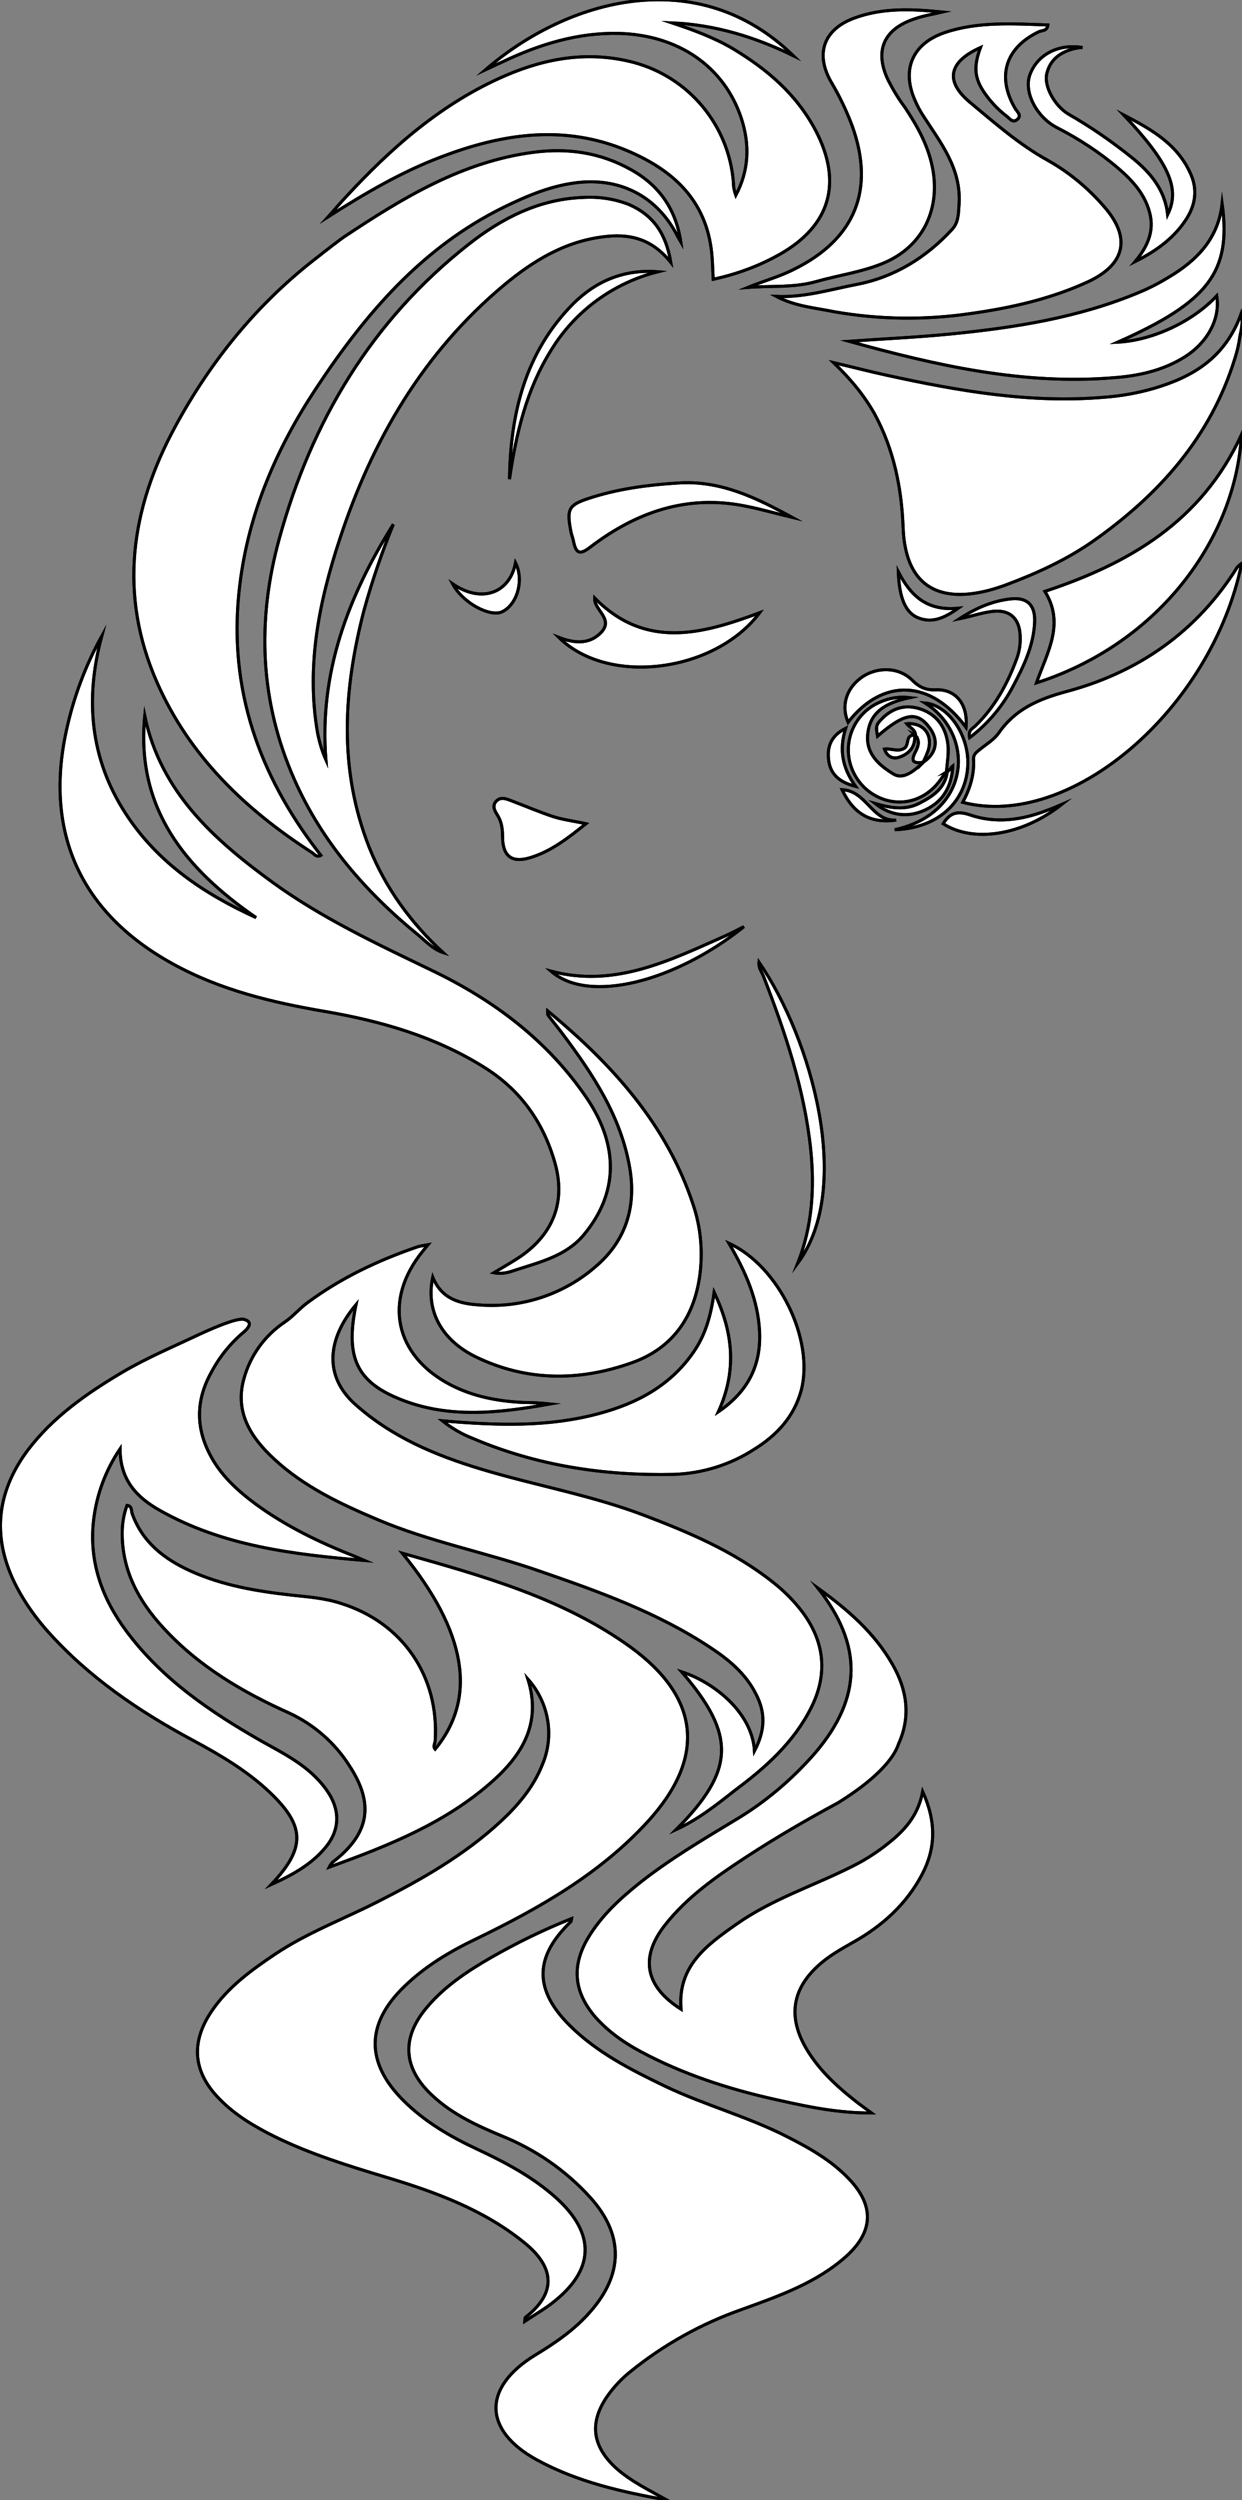 <?xml version="1.0" encoding="utf-8"?>
<!-- Generator: Adobe Illustrator 24.1.0, SVG Export Plug-In . SVG Version: 6.00 Build 0)  -->
<svg version="1.1" id="图层_1" xmlns="http://www.w3.org/2000/svg" xmlns:xlink="http://www.w3.org/1999/xlink" x="0px" y="0px"
	 viewBox="0 0 412.7 830.7" style="enable-background:new 0 0 412.7 830.7;" xml:space="preserve">
<rect x="0" y="0" width="412.7" height="830.7" fill="#808080" stroke="none"/>
<style type="text/css">
	.st0{fill:#FFFFFF;}
	.st1{fill:#FFFFFF;stroke:#000000;stroke-miterlimit:10;}
	.st2{fill:none;stroke:#000000;stroke-miterlimit:10;}
</style>
<g>
	<g>
		<path id="XBD54E0M2Gra8OT1_63_" class="st0" d="M144.6,581.2c14-17,10.5-39-10.9-65.1c26.9,7.6,53.2,14.9,75.7,31.1
			c23.2,16.8,25.3,36.7,5.9,58c-15.9,17.4-36,28.8-57,39c-8.8,4.2-17,9.1-24,15.9c-12.8,12.4-12.8,25.3-0.3,37.8
			c7,7,15.5,12,24.5,16.2c9.4,4.4,18.5,9.2,26.3,16.2c13.3,12,12.8,24.1-1.4,35c-2.7,2.1-5.7,3.8-9,6c0.1-0.9,0-1.2,0.2-1.3
			c12.3-9.6,7.6-18.5-0.6-25c-13.5-10.9-29.5-16.7-45.8-21.6c-12.6-3.8-25.2-7.7-37-13.5c-6.6-3.3-12.9-7-18.1-12.3
			c-8.9-8.9-9.9-18.8-2.8-29.3c5.4-8,13.1-13.6,21-18.9c10.7-7.2,22.8-11.7,34.2-17.5c14.6-7.4,28.8-15.5,40.9-26.7
			c5.8-5.4,10.8-11.3,13.8-18.8c4.1-9.6,2.2-20.7-4.8-28.5c4.6,14.6-1.8,25.1-11.8,34c-15.5,13.8-34.3,21.3-54.2,28.5
			c0.3-0.6,0.7-1.2,1.2-1.7c12.1-9.3,13.9-19.2,5.5-32c-4.8-7.6-11.8-13.7-20-17.5c-15.6-7-30.2-15.6-41.9-28.4
			c-8.1-8.8-13.6-18.9-13.6-31.3c0-3.2,0.5-6.3,1.6-9.3c1.7,0.2,1.4,1.7,1.7,2.7c3.4,9.5,10.6,15.1,19.4,19.1
			c10.6,4.8,21.9,6.7,33.4,8c5.6,0.6,11.3,1,16.7,2.8c20.4,6.4,32.6,24.2,31.2,45.7C144.5,579.4,143.8,580.3,144.6,581.2z"/>
		<path id="XBD54E0M2Gra8OT1_62_" class="st0" d="M221.6,830.7c-15-2.7-29.7-6-43.1-13.3c-18-9.8-18.3-24.1-0.6-34.9
			c6.6-4,12.9-8.3,18-14.1c11.3-12.6,11.5-25.9,0.1-38.4c-8.1-8.9-18.1-15.8-29.3-20.3c-8.2-3.4-16.2-7.1-22.8-13.2
			c-10.1-9.2-10.7-19.5-1.8-29.8c5.8-6.8,13.2-11.7,20.8-16.1c8.7-5,17.7-9.4,27-13.1c-0.1,0.5-0.1,0.9-0.2,1
			c-12.1,11.6-12.4,22.5-0.5,34.4c9.1,9.1,20.4,14.8,31.8,20.3c13.2,6.3,27.5,10.1,40.6,16.8c7.5,3.8,14.7,7.9,20.5,14
			c8.4,8.8,8.2,17.4-0.8,25.6c-10,9-22.5,13.3-34.9,17.8c-13.4,4.7-25.9,11.7-36.9,20.6c-2.9,2.3-5.4,5-7.5,7.9
			c-6.2,8.8-5.4,16.6,2.5,24C209.6,824.5,215.7,827.4,221.6,830.7z"/>
		<path id="XBD54E0M2Gra8OT1_61_" class="st0" d="M224.7,607.9c19.5-19.6,20-31.4,1.8-52.4c10.1,3.2,23.4,13.1,24.2,26.3
			c3.6-6.8,3.7-12.8,0.5-18.9c-3.4-6.8-9.1-11.5-15.2-15.5c-17.5-11.6-37.1-18.6-56.8-25.4c-17.8-6.2-36.4-9.7-53.8-17.1
			c-12.3-5.2-24.4-10.9-34.3-20.1c-7.7-7.1-13.1-15.5-10.1-26.5c2.1-7.8,6.9-14.5,13.6-19c2.7-1.8,4.8-4.4,7.5-6.4
			c11.2-8.3,23.5-14.1,36.6-18.6c0.9-0.3,1.9-0.4,3.5-0.7c-0.9,1.1-1.3,1.6-1.7,2.1c-13.3,16.3-9.4,34.8,9.3,44.5
			c7.6,3.9,15.7,5.4,24.1,5.8c3,0,6,0.2,8.9,0.5c-17.5,3.1-35,5.2-52-2.5c-12.8-5.8-15.9-14.1-12.5-30.5c-9.6,11.4-10.7,23.7-0.4,33
			c12.1,10.9,26.6,17,41.8,21.6c17.8,5.4,36.3,8.6,53.8,15.2c15.3,5.8,30.3,12.1,43.3,22.4c3.7,2.9,7,6.2,9.8,9.9
			c7.5,10,8.5,20.8,2.9,31.9c-5.8,11.5-15.1,19.8-25.2,27.3C238.1,599.7,231.9,604.6,224.7,607.9z"/>
		<path id="XBD54E0M2Gra6OT1_31_" class="st0" d="M226.2,80.3c-0.4-0.7-0.9-1.4-1.2-2.1c-6.5-12.6-18.3-19-32.5-17.6
			c-8.9,0.9-17,4.3-25,8.2c-27.3,13.4-46.2,35.6-62.5,60.3c-13.1,19.8-22.4,41.3-25.3,65.1c-4,32.1,5.1,60.6,24.1,86.3
			c0.9,1.2,1.8,2.4,2.8,3.7c-1.4,0.8-2.2-0.4-2.9-0.9C81.5,269,63,251.3,52.2,226.8c-12.9-29.3-8.8-57.7,6-85
			c11.9-22,27.5-41.2,47.5-56.5c1.5-1.2,7-5.5,8.8-6.7c19.4-12.9,39.1-24.9,62.8-28c11.4-1.5,22.3,0.1,32.4,5.8
			C219.1,61.6,224.6,69.6,226.2,80.3z"/>
		<path id="XBD54E0M2Gra8OT1_60_" class="st0" d="M48.1,237.9c5.3,25.3,23,41.1,42.5,55.3c16.4,11.9,34.6,20.4,52.8,29.2
			c20.7,9.9,38.8,23.5,51.8,42.8c10.6,15.9,10.1,31.6-1.3,45.2c-5.7,6.8-14.2,8.9-22.3,11.5c-2.1,0.7-4.4,1.6-7.5,1
			c3.3-2,6.2-3.6,9-5.5c10.9-7.6,14.9-18.3,11.3-31c-3.8-13.4-11.4-24.2-23.4-31.7c-16.2-10.2-34.3-15.4-52.9-18.6
			c-17.6-3-34.9-7.1-50.8-15.9c-30.3-16.7-42.6-43.3-35.3-77.2c2.4-11.1,6.3-21.7,11.8-31.6c-5.6,20.8-3.9,40.7,8,59
			c10.6,16.3,26,26.6,43.3,34.5C61.6,288.7,45.1,268.7,48.1,237.9z"/>
		<path id="XBD54E0M2Gra8OT1_59_" class="st0" d="M271.8,527.7c9.7,7,18.8,14.8,24.8,25.4c4.8,8.4,6.1,17.2,2,26.3
			c-0.6,1.7-2.9,8.9-20.1,19.6c-10.9,5.9-20.7,11.6-30.5,18c-9.8,6.4-19.6,13.2-27,22.6c-8.5,10.8-6.6,20.5,5.3,28
			c-1.2-14.3,8.5-21.3,18.5-28.3c11.8-8.3,25.6-12.7,38.3-19.1c5.1-2.5,9.8-5.7,14.1-9.4c4.4-3.9,8-8.3,9.4-15.5
			c4.6,10.2,4.3,18.9-0.2,27.5c-5.2,9.9-13.2,17.1-22.8,22.5c-4.2,2.4-8.4,4.7-12,8.1c-8.2,7.6-9.6,16.4-4.3,26.2
			c4,7.3,9.9,12.9,16.3,18c1.6,1.3,3.3,2.5,6,4.5c-10.9,0-20.3-1.9-29.7-4c-15.4-3.3-30.3-7.9-44.3-15c-6.6-3.3-12.7-7.2-17.7-12.8
			c-7.1-8.2-8.1-16.8-2.6-26.2c4.5-7.6,10.9-13.4,17.7-18.8c9.7-7.6,20.3-13.9,30.9-20.3c10.2-6,19.3-13.7,27.1-22.7
			C286.5,564,286.7,546.6,271.8,527.7z"/>
		<path id="XBD54E0M2Gra8OT1_58_" class="st0" d="M121.1,518.5c-23.7-2-47.1-4.8-68.1-16.7c-7.4-4.2-13.1-9.9-13.1-20.4
			c-4.8,7.1-7.8,15.2-8.8,23.7c-1.6,13.8,2.8,26,10.9,36.9c11.9,16,28,26.9,45,36.6c7.7,4.3,15.6,8.2,21.1,15.6
			c4.9,6.5,5.2,13.4,0.1,19.6c-4.6,5.6-10.8,9.1-18.1,12.4c11.6-12.2,11.3-19.5-0.5-30.7c-7.6-7.2-16.5-12.4-25.6-17.3
			c-17.9-9.6-34.5-20.9-48.1-36.1c-4-4.5-7.5-9.4-10.3-14.7c-8.3-15.9-7.1-31.1,3.6-45.5c8.4-11.1,19.6-18.9,31.4-25.9
			c8.3-4.9,17.2-8.6,25.8-12.7c2-0.9,12.1-5.6,14.7-4.9c3.3,0.9,1.2,3.1-0.2,4.3c-4.4,3.7-8,8.2-10.7,13.3c-5,9-5.2,18-0.6,27
			c3.5,7,9.2,12.2,15.4,16.8c10,7.3,21.1,12.7,32.6,17.2L121.1,518.5z"/>
		<path id="XBD54E0M2Gra5OT1_71_" class="st0" d="M277,120.5c6.8,1.6,12.2,3,17.7,4.2c23.8,5.2,47.7,9.4,72.2,7.3
			c5.6-0.4,11.2-1.4,16.7-3c12.8-3.8,23.5-10.1,28.8-24.7c0.8,3.6-0.2,5.9-0.5,8.1c-0.3,2.3-0.9,4.6-1.6,6.8
			c-8.1,26.2-25.3,45.3-47.2,60.7c-8.9,6.2-18.8,10.7-29,14.5c-1.9,0.7-3.8,1.3-5.7,1.8c-17.7,4.5-27.6-2.6-28.3-20.8
			c-0.5-13.3-3.1-26.1-9.5-37.9C287.2,131.5,283,126.3,277,120.5z"/>
		<path id="XBD54E0M2Gra6OT1_30_" class="st0" d="M161.3,23.2c27.4-23.7,70.6-35.6,102.3-4.7c-12.7-6.2-26-10.3-40.3-10.9
			c6.9,2.3,13.8,4.8,20.1,8.5c11.5,6.9,21.3,15.2,27.7,27.4c8.9,17.2,4.8,31.5-12,41c-6.9,3.9-14.3,6.6-22.1,8.3
			c-0.2-3.1-0.2-5.9-0.5-8.7c-1.8-17.6-12.9-27.6-28-34c-20.8-8.8-41.4-5.8-61.8,2c-13.3,5-25.5,12.2-37.6,19.9
			c1.9-2.1,3.7-4.3,5.6-6.3C130.1,49,146.9,34.2,168,25.1c13.7-5.9,27.7-8.2,42.4-4.4c18.5,4.9,31.8,20.9,33.3,39.9
			c0,1.5,0.3,2.9,0.8,4.3c4.4-8.3,4.7-16.9,1.8-25.7c-5.7-17.1-20.9-27.6-40.7-28.1c-13.6-0.3-26.3,3.6-38.5,9.4
			C165.5,21.2,163.9,22,161.3,23.2z"/>
		<path id="XBD54E0M2Gra6OT1_29_" class="st0" d="M222.9,87.2c-6.6-8.3-14.3-9.6-22.6-8.5c-12.7,1.6-23.2,8-32.8,16
			c-26.9,22.5-43.8,51.5-54.6,84.4c-6.9,20.9-11.2,42.2-7.4,64.3c0.6,3.1,1.5,6.2,2.8,9.1c-2.3-29,7.4-54.4,22.4-78.3
			c-3.8,9.3-7,18.7-9.7,28.4c-6.9,26.5-8.6,52.9,1.7,79c5.4,13.5,13.8,25,24.5,34.9c-3.3-1.1-5.7-3.7-8.2-5.8
			c-17.4-14.2-31.9-30.8-41.1-51.5c-11.6-26.1-12.6-53-5.1-80.2c10.7-39,30.7-72.5,62.9-97.8c11.2-8.8,23.6-15.1,38.2-15.6
			c5.2-0.3,10.4,0.5,15.2,2.4C217,71.5,221.3,77.5,222.9,87.2z"/>
		<path id="XBD54E0M2Gra5OT1_70_" class="st0" d="M258,98.5c9.2,0.4,17.9-2.3,26.7-4c12.5-2.4,23-8.9,31.6-18.2
			c2.2-2.3,2.2-5.3,2.4-8.6c0.7-11.8-6.1-20.2-11.9-29.2c-1-1.5-1.9-3.2-2.6-4.8c-4.8-10.5-1.1-19.2,9.8-22.9
			c11-3.7,22.7-2.9,34.2-2.5c-0.2,2-1.9,1.8-2.9,2.2c-11.2,5.3-14.2,14.9-8,25.5c0.7,1.2,2.4,2.4,0.6,3.8c-1.4,1.1-2.4-0.4-3.4-1.2
			c-2.8-2.1-5.2-4.7-7.2-7.5c-3.5-5-3.9-8.8-1.5-15.3c-10.5,4.7-12,11.1-3.5,18.2c8.3,6.9,16.3,14,25.9,19.3
			c7.1,4,13.5,9.3,18.8,15.5c8.8,10.1,7,18.9-5.2,24.7c-12.5,5.8-25.8,8.8-39.4,10.7c-15,2.2-30.2,2-45.1-0.6
			C271,102.3,264.2,101.8,258,98.5z"/>
		<path id="XBD54E0M2Gra8OT1_57_" class="st0" d="M182,335.9c21.6,17.9,39.5,37.7,48.3,64.3c2.4,7.1,3.2,14.7,2.4,22.2
			c-1.6,14.7-8.9,25.6-23,30.5c-17.3,6.1-34.7,6.1-51.5-2c-11.5-5.6-16.8-15.4-14.4-26.5c3,7.3,9,8.8,15.5,9.2
			c14.1,1.1,28.1-3.5,38.8-12.9c9.9-8.5,13.3-19.7,11.2-32.4c-2.9-17.3-12.3-31.4-22.6-45.1c-1.5-2-3.1-3.9-4.6-5.9
			C182,337.2,182,337,182,335.9z"/>
		<path id="XBD54E0M2Gra8OT1_56_" class="st0" d="M147,472.1c18.4,1.6,35.3,2.1,52-2.4c12.7-3.4,23.8-9.3,31.5-20.5
			c3.8-5.5,5.7-11.8,6.8-19.8c6.5,13.7,7.5,26.2,1.4,39.7c10-6.8,14.2-15.6,13.7-26.6c-0.5-10.5-4.6-19.9-10.2-29.4
			c16.7,7.6,28.5,32.3,24,49c-2.4,8.7-8.1,14.8-15.5,19.4c-8,5.2-17.3,8.1-26.9,8.4c-23,0.5-45.5-2.9-66.8-12
			C153.4,476.5,150,474.5,147,472.1z"/>
		<path id="XBD54E0M2Gra5OT1_69_" class="st0" d="M412.6,187.2c-10,48.6-57,88.7-92.7,79.4c2.4-4.5,3.9-9.2,3.6-14.3
			c-0.1-1.6,0.9-2.3,2-3.2c2.2-1.8,4.8-3.3,6.4-5.6c5.5-7.9,13.2-11.2,22.4-13.7c24-6.4,43.4-19.9,56.8-41.3
			C411.5,188.1,412,187.6,412.6,187.2z"/>
		<path id="XBD54E0M2Gra5OT1_68_" class="st0" d="M406.1,67.7c3.1,22.6-4.5,32.6-34.7,46c11.7-0.6,25-6.9,32.9-15.4
			c1.3,7.7-3.2,15.9-11.3,20.7c-7,4.2-14.8,5.9-22.9,6.5c-30.2,2.5-59.1-4.1-88-12.1c11.2-0.8,22.4-1.3,33.6-2.4
			c21.4-2.1,42.6-5.4,62.7-13.8c3.4-1.4,6.7-3.1,9.8-5C397.7,86.6,404.8,79.3,406.1,67.7z"/>
		<path id="XBD54E0M2Gra5OT1_67_" class="st0" d="M248.5,95.5c5.1-2.1,10.4-3.5,15.3-6c20.3-10,27-26.4,19.4-47.6
			c-1.9-5.1-4.3-10.1-7.1-14.8c-5.3-9.4-2.3-17.4,7.8-21.1c9.5-3.5,19.3-3,29.2-2c-3,0.7-6.1,1.2-9,2.2
			c-10.5,3.4-13.7,10.7-8.9,20.6c1.6,3.1,3.4,6.1,5.5,8.9c4,6,7.5,12.3,9,19.3c3,13.6-2.4,27-16.8,32.7c-7.1,2.8-14.4,3.8-21.5,5.8
			C263.8,95.7,256.1,94.9,248.5,95.5z"/>
		<path id="XBD54E0M2Gra5OT1_66_" class="st0" d="M344.4,226.9c3.6-10.2,9.5-19.7,2.8-30.4c27.8-9.2,52-23.1,65.3-52
			C410.7,178.2,385.8,213.6,344.4,226.9z"/>
		<path id="XBD54E0M2Gra5OT1_65_" class="st0" d="M359.7,15.8c-0.8,0-1.6,0.1-2.5,0.3c-4.7,1.1-8.3,3.6-9.4,8.5
			c-0.9,4.2,2.7,10.6,7.2,13.3c7.5,4.3,14.6,9.2,21.4,14.7c5.9,4.8,10.7,10.5,11.6,18.7c4.3-8.7,0.3-17.3-14.6-33.1
			c9.2,4.8,18.2,9.8,22.5,20.2c2.1,5.2,1.1,10.2-1.9,14.7c-4.1,6.2-10,10.4-16.8,13.8c4-4.8,6.5-10,4.8-16.3
			c-1.6-6.1-5.6-10.5-10.2-14.5c-6.3-5.4-13.2-9.9-20.6-13.7c-6.6-3.4-10.9-11.4-9.1-17.2C344.4,18.3,351.5,14.4,359.7,15.8z"/>
		<path id="XBD54E0M2Gra2OT1_7_" class="st0" d="M263.2,171.9c-5.1-1.2-10.2-2.7-15.3-3.7c-19.5-4-36.5,1.9-51.9,13.7
			c-3.4,2.6-4.6,1.9-5.4-1.9c-0.2-1-0.5-1.9-0.8-2.9c-1.7-8.5-0.9-9.4,7.4-12c9.1-2.8,18.5-4,28-4.6
			C239.3,159.5,251.3,165.4,263.2,171.9z"/>
		<path id="X0014AAM2Gra3OT24_15_" class="st0" d="M185.7,211.8c5.7,2.2,10.4,2.1,14-1.6c4.4-4.6-2.4-7.5-2.1-11.5
			c16.9,17.2,35.8,12,54.8,4.9C237.8,223.2,202.3,228.2,185.7,211.8z"/>
		<path id="XFF3366M2Color4_71_" class="st0" d="M306.6,253.4c4.5-2.9,5.4-7.2,2.5-11.3c-4.2-5.9-8.4-5.4-17.5,2.5
			c-0.6-3.3-0.5-3.8,1.5-5.8c3.6-3.7,8-4.8,12.8-3.2c5.6,1.9,8.5,6.3,9.1,12c0.3,2.9-0.3,5.9-0.5,8.9l0.1-0.1
			c-0.6,0.8-1.3,1.5-1.8,2.3c-4.3,6.3-11.2,9.1-18.2,7.2c-9.2-2.6-14.6-12.1-12.1-21.3c1.4-5.1,5.1-9.3,9.9-11.3
			c3.1-1.4,6.5-1.9,9.9-1.5c-7.9,1.7-13.4,4.7-14,12.5c-0.5,6.5,4.2,10.2,8.6,12.9c3.3,2,7-1.1,9.8-3.9L306.6,253.4z"/>
		<path id="XC1966BM2Color28_23_" class="st0" d="M265.1,419.7c4.8-12.2,5.6-24.9,4.3-37.7c-2.1-20.1-8.5-39-15.7-57.6
			c-0.6-1.5-1.7-2.8-1.5-4.7C269.6,344.9,283.7,394.6,265.1,419.7z"/>
		<path id="XFF3366M2Color4_70_" class="st0" d="M194.7,273.7c-6,4.8-11.6,9.2-18.6,11.3c-6,1.8-9-0.5-9.1-6.7
			c0-2.5-0.2-4.9-1.5-7.1c-0.9-1.5-2.2-3.3-0.6-5s3.8-0.6,5.6,0.1c4.5,1.7,8.9,3.6,13.5,5.1C187.2,272.4,190.6,272.8,194.7,273.7z"
			/>
		<path id="XBD54E0M2Gra6OT1_28_" class="st0" d="M218.6,90.3c-14.8,3.7-27.6,13.1-35.5,26.1c-8.2,13.1-11.6,27.7-13.8,42.8
			c0.3-21.8,5.2-42.1,21.1-58.2C198.1,93.3,207.5,89.4,218.6,90.3z"/>
		<path id="XFF3366M2Color4_69_" class="st0" d="M321,241.7c-11.7-16-27.7-16.5-39.2-1.7c-2.3-5.4-0.7-11,4.2-14.7
			c5.1-3.8,12.5-3.8,17,0.6c2.4,2.4,4.6,3.5,8.1,3.3C317.6,229,321.7,234,321,241.7z"/>
		<path id="XC1966BM2Color28_22_" class="st0" d="M322.2,245.1c-0.6-2.4,0.9-3,1.8-3.8c6.5-6.3,10.7-13.9,13.8-22.3
			c0.9-2.4,1.3-4.9,1.2-7.4c-0.1-6.1-3.5-9.3-9.6-8.4c-3.6,0.5-7,1.7-10.6,2.4c5.2-3.4,10.8-5.9,17-6.6c5.5-0.6,8.2,2,8,7.6
			c-0.3,7.7-3.5,14.5-7,21.1C333.3,234.5,328.3,240.5,322.2,245.1z"/>
		<path id="XC1966BM2Color28_21_" class="st0" d="M247.2,307.9c-22.8,18.3-51.6,25.8-64.1,14.8c21.1,5.6,39.3-3.5,57.6-11.6
			C242.9,310.1,245.1,309,247.2,307.9z"/>
		<path id="XBD54E0M2Gra5OT1_64_" class="st0" d="M352.8,267.3c-13.2,10.4-29.5,12.8-39.4,6.4c2.2-3.6,4.7-4.4,9-2.9
			c8.5,2.9,17.1,1.7,25.4-1.5C349.5,268.7,351.2,268,352.8,267.3z"/>
		<path id="XFF3366M2Color4_68_" class="st0" d="M297.3,275.7c25.5-5.6,26.8-31.6,10.1-42.1c7.6,0.7,14.4,10.3,14.2,20.2
			C321.3,266.2,311.9,275.2,297.3,275.7z"/>
		<path id="X0014AAM2Gra3OT24_14_" class="st0" d="M150.4,194c9.6,6.6,19,3.1,20.9-7c2.9,5.7,0.6,13.9-4.5,16.3
			C162.8,205.1,153.8,200.4,150.4,194z"/>
		<path id="XBD54E0M2Gra5OT1_63_" class="st0" d="M298.5,190c4,7.7,9.2,13.1,19.9,12.1c-4.8,3.4-8.6,4.9-13,3.3
			C300.9,203.8,298.8,198.7,298.5,190z"/>
		<path id="XFF3366M2Color4_67_" class="st0" d="M314.5,256.5c1-0.3,1.3-1.4,2.1-2c-0.3,6.4-2.9,11.5-8.7,14.4s-11.8,2.3-17.1-1.9
			c4.9,1.4,9.9,2.4,14.7-0.1c4.5-2.3,8.6-5,9.3-10.6L314.5,256.5z"/>
		<path id="XFF3366M2Color4_66_" class="st0" d="M284.3,261.3c-5.9-1.5-8.6-4.5-9-9.2c-0.4-4.1,0.9-7.7,5.7-10.1
			C278.8,249,279.8,255,284.3,261.3z"/>
		<path id="XFF3366M2Color4_65_" class="st0" d="M297.8,272.5c-8.5,1.2-14.1-2-18-10.1C287.9,262.7,289.8,273.1,297.8,272.5z"/>
		<path id="XFF3366M2Color4_64_" class="st0" d="M306.8,253.3c-2.6,0.3-4.5,0.2-2.7-3.3c1-1.9,1.8-3.9-0.1-5.8l0.2,0.1
			c0-1.9-1.9-2.5-2.9-3.8c5.5-0.5,8.8,3.6,7.1,8.9c-0.5,1.4-1.1,2.7-1.7,4L306.8,253.3z"/>
		<path id="XFF3366M2Color4_63_" class="st0" d="M303.9,244.2c0.4,3.9-1.8,6.3-5.1,7.4c-1.7,0.6-3.9,0.2-4.9-2.7
			c2.3-0.3,4.3,1,6.5-0.2c1.9-1.1,0.3-4.7,3.6-4.4L303.9,244.2z"/>
	</g>
	<g>
		<path id="XBD54E0M2Gra8OT1_55_" class="st1" d="M144.6,581.2c14-17,10.5-39-10.9-65.1c26.9,7.6,53.2,14.9,75.7,31.1
			c23.2,16.8,25.3,36.7,5.9,58c-15.9,17.4-36,28.8-57,39c-8.8,4.2-17,9.1-24,15.9c-12.8,12.4-12.8,25.3-0.3,37.8
			c7,7,15.5,12,24.5,16.2c9.4,4.4,18.5,9.2,26.3,16.2c13.3,12,12.8,24.1-1.4,35c-2.7,2.1-5.7,3.8-9,6c0.1-0.9,0-1.2,0.2-1.3
			c12.3-9.6,7.6-18.5-0.6-25c-13.5-10.9-29.5-16.7-45.8-21.6c-12.6-3.8-25.2-7.7-37-13.5c-6.6-3.3-12.9-7-18.1-12.3
			c-8.9-8.9-9.9-18.8-2.8-29.3c5.4-8,13.1-13.6,21-18.9c10.7-7.2,22.8-11.7,34.2-17.5c14.6-7.4,28.8-15.5,40.9-26.7
			c5.8-5.4,10.8-11.3,13.8-18.8c4.1-9.6,2.2-20.7-4.8-28.5c4.6,14.6-1.8,25.1-11.8,34c-15.5,13.8-34.3,21.3-54.2,28.5
			c0.3-0.6,0.7-1.2,1.2-1.7c12.1-9.3,13.9-19.2,5.5-32c-4.8-7.6-11.8-13.7-20-17.5c-15.6-7-30.2-15.6-41.9-28.4
			c-8.1-8.8-13.6-18.9-13.6-31.3c0-3.2,0.5-6.3,1.6-9.3c1.7,0.2,1.4,1.7,1.7,2.7c3.4,9.5,10.6,15.1,19.4,19.1
			c10.6,4.8,21.9,6.7,33.4,8c5.6,0.6,11.3,1,16.7,2.8c20.4,6.4,32.6,24.2,31.2,45.7C144.5,579.4,143.8,580.3,144.6,581.2z"/>
		<path id="XBD54E0M2Gra8OT1_54_" class="st1" d="M221.6,830.7c-15-2.7-29.7-6-43.1-13.3c-18-9.8-18.3-24.1-0.6-34.9
			c6.6-4,12.9-8.3,18-14.1c11.3-12.6,11.5-25.9,0.1-38.4c-8.1-8.9-18.1-15.8-29.3-20.3c-8.2-3.4-16.2-7.1-22.8-13.2
			c-10.1-9.2-10.7-19.5-1.8-29.8c5.8-6.8,13.2-11.7,20.8-16.1c8.7-5,17.7-9.4,27-13.1c-0.1,0.5-0.1,0.9-0.2,1
			c-12.1,11.6-12.4,22.5-0.5,34.4c9.1,9.1,20.4,14.8,31.8,20.3c13.2,6.3,27.5,10.1,40.6,16.8c7.5,3.8,14.7,7.9,20.5,14
			c8.4,8.8,8.2,17.4-0.8,25.6c-10,9-22.5,13.3-34.9,17.8c-13.4,4.7-25.9,11.7-36.9,20.6c-2.9,2.3-5.4,5-7.5,7.9
			c-6.2,8.8-5.4,16.6,2.5,24C209.6,824.5,215.7,827.4,221.6,830.7z"/>
		<path id="XBD54E0M2Gra8OT1_53_" class="st1" d="M224.7,607.9c19.5-19.6,20-31.4,1.8-52.4c10.1,3.2,23.4,13.1,24.2,26.3
			c3.6-6.8,3.7-12.8,0.5-18.9c-3.4-6.8-9.1-11.5-15.2-15.5c-17.5-11.6-37.1-18.6-56.8-25.4c-17.8-6.2-36.4-9.7-53.8-17.1
			c-12.3-5.2-24.4-10.9-34.3-20.1c-7.7-7.1-13.1-15.5-10.1-26.5c2.1-7.8,6.9-14.5,13.6-19c2.7-1.8,4.8-4.4,7.5-6.4
			c11.2-8.3,23.5-14.1,36.6-18.6c0.9-0.3,1.9-0.4,3.5-0.7c-0.9,1.1-1.3,1.6-1.7,2.1c-13.3,16.3-9.4,34.8,9.3,44.5
			c7.6,3.9,15.7,5.4,24.1,5.8c3,0,6,0.2,8.9,0.5c-17.5,3.1-35,5.2-52-2.5c-12.8-5.8-15.9-14.1-12.5-30.5c-9.6,11.4-10.7,23.7-0.4,33
			c12.1,10.9,26.6,17,41.8,21.6c17.8,5.4,36.3,8.6,53.8,15.2c15.3,5.8,30.3,12.1,43.3,22.4c3.7,2.9,7,6.2,9.8,9.9
			c7.5,10,8.5,20.8,2.9,31.9c-5.8,11.5-15.1,19.8-25.2,27.3C238.1,599.7,231.9,604.6,224.7,607.9z"/>
		<path id="XBD54E0M2Gra6OT1_27_" class="st1" d="M226.2,80.3c-0.4-0.7-0.9-1.4-1.2-2.1c-6.5-12.6-18.3-19-32.5-17.6
			c-8.9,0.9-17,4.3-25,8.2c-27.3,13.4-46.2,35.6-62.5,60.3c-13.1,19.8-22.4,41.3-25.3,65.1c-4,32.1,5.1,60.6,24.1,86.3
			c0.9,1.2,1.8,2.4,2.8,3.7c-1.4,0.8-2.2-0.4-2.9-0.9C81.5,269,63,251.3,52.2,226.8c-12.9-29.3-8.8-57.7,6-85
			c11.9-22,27.5-41.2,47.5-56.5c1.5-1.2,7-5.5,8.8-6.7c19.4-12.9,39.1-24.9,62.8-28c11.4-1.5,22.3,0.1,32.4,5.8
			C219.1,61.6,224.6,69.6,226.2,80.3z"/>
		<path id="XBD54E0M2Gra8OT1_52_" class="st1" d="M48.1,237.9c5.3,25.3,23,41.1,42.5,55.3c16.4,11.9,34.6,20.4,52.8,29.2
			c20.7,9.9,38.8,23.5,51.8,42.8c10.6,15.9,10.1,31.6-1.3,45.2c-5.7,6.8-14.2,8.9-22.3,11.5c-2.1,0.7-4.4,1.6-7.5,1
			c3.3-2,6.2-3.6,9-5.5c10.9-7.6,14.9-18.3,11.3-31c-3.8-13.4-11.4-24.2-23.4-31.7c-16.2-10.2-34.3-15.4-52.9-18.6
			c-17.6-3-34.9-7.1-50.8-15.9c-30.3-16.7-42.6-43.3-35.3-77.2c2.4-11.1,6.3-21.7,11.8-31.6c-5.6,20.8-3.9,40.7,8,59
			c10.6,16.3,26,26.6,43.3,34.5C61.6,288.7,45.1,268.7,48.1,237.9z"/>
		<path id="XBD54E0M2Gra8OT1_51_" class="st1" d="M271.8,527.7c9.7,7,18.8,14.8,24.8,25.4c4.8,8.4,6.1,17.2,2,26.3
			c-0.6,1.7-2.9,8.9-20.1,19.6c-10.9,5.9-20.7,11.6-30.5,18c-9.8,6.4-19.6,13.2-27,22.6c-8.5,10.8-6.6,20.5,5.3,28
			c-1.2-14.3,8.5-21.3,18.5-28.3c11.8-8.3,25.6-12.7,38.3-19.1c5.1-2.5,9.8-5.7,14.1-9.4c4.4-3.9,8-8.3,9.4-15.5
			c4.6,10.2,4.3,18.9-0.2,27.5c-5.2,9.9-13.2,17.1-22.8,22.5c-4.2,2.4-8.4,4.7-12,8.1c-8.2,7.6-9.6,16.4-4.3,26.2
			c4,7.3,9.9,12.9,16.3,18c1.6,1.3,3.3,2.5,6,4.5c-10.9,0-20.3-1.9-29.7-4c-15.4-3.3-30.3-7.9-44.3-15c-6.6-3.3-12.7-7.2-17.7-12.8
			c-7.1-8.2-8.1-16.8-2.6-26.2c4.5-7.6,10.9-13.4,17.7-18.8c9.7-7.6,20.3-13.9,30.9-20.3c10.2-6,19.3-13.7,27.1-22.7
			C286.5,564,286.7,546.6,271.8,527.7z"/>
		<path id="XBD54E0M2Gra8OT1_50_" class="st1" d="M121.1,518.5c-23.7-2-47.1-4.8-68.1-16.7c-7.4-4.2-13.1-9.9-13.1-20.4
			c-4.8,7.1-7.8,15.2-8.8,23.7c-1.6,13.8,2.8,26,10.9,36.9c11.9,16,28,26.9,45,36.6c7.7,4.3,15.6,8.2,21.1,15.6
			c4.9,6.5,5.2,13.4,0.1,19.6c-4.6,5.6-10.8,9.1-18.1,12.4c11.6-12.2,11.3-19.5-0.5-30.7c-7.6-7.2-16.5-12.4-25.6-17.3
			c-17.9-9.6-34.5-20.9-48.1-36.1c-4-4.5-7.5-9.4-10.3-14.7c-8.3-15.9-7.1-31.1,3.6-45.5c8.4-11.1,19.6-18.9,31.4-25.9
			c8.3-4.9,17.2-8.6,25.8-12.7c2-0.9,12.1-5.6,14.7-4.9c3.3,0.9,1.2,3.1-0.2,4.3c-4.4,3.7-8,8.2-10.7,13.3c-5,9-5.2,18-0.6,27
			c3.5,7,9.2,12.2,15.4,16.8c10,7.3,21.1,12.7,32.6,17.2L121.1,518.5z"/>
		<path id="XBD54E0M2Gra5OT1_62_" class="st1" d="M277,120.5c6.8,1.6,12.2,3,17.7,4.2c23.8,5.2,47.7,9.4,72.2,7.3
			c5.6-0.4,11.2-1.4,16.7-3c12.8-3.8,23.5-10.1,28.8-24.7c0.8,3.6-0.2,5.9-0.5,8.1c-0.3,2.3-0.9,4.6-1.6,6.8
			c-8.1,26.2-25.3,45.3-47.2,60.7c-8.9,6.2-18.8,10.7-29,14.5c-1.9,0.7-3.8,1.3-5.7,1.8c-17.7,4.5-27.6-2.6-28.3-20.8
			c-0.5-13.3-3.1-26.1-9.5-37.9C287.2,131.5,283,126.3,277,120.5z"/>
		<path id="XBD54E0M2Gra6OT1_26_" class="st1" d="M161.3,23.2c27.4-23.7,70.6-35.6,102.3-4.7c-12.7-6.2-26-10.3-40.3-10.9
			c6.9,2.3,13.8,4.8,20.1,8.5c11.5,6.9,21.3,15.2,27.7,27.4c8.9,17.2,4.8,31.5-12,41c-6.9,3.9-14.3,6.6-22.1,8.3
			c-0.2-3.1-0.2-5.9-0.5-8.7c-1.8-17.6-12.9-27.6-28-34c-20.8-8.8-41.4-5.8-61.8,2c-13.3,5-25.5,12.2-37.6,19.9
			c1.9-2.1,3.7-4.3,5.6-6.3C130.1,49,146.9,34.2,168,25.1c13.7-5.9,27.7-8.2,42.4-4.4c18.5,4.9,31.8,20.9,33.3,39.9
			c0,1.5,0.3,2.9,0.8,4.3c4.4-8.3,4.7-16.9,1.8-25.7c-5.7-17.1-20.9-27.6-40.7-28.1c-13.6-0.3-26.3,3.6-38.5,9.4
			C165.5,21.2,163.9,22,161.3,23.2z"/>
		<path id="XBD54E0M2Gra6OT1_25_" class="st1" d="M222.9,87.2c-6.6-8.3-14.3-9.6-22.6-8.5c-12.7,1.6-23.2,8-32.8,16
			c-26.9,22.5-43.8,51.5-54.6,84.4c-6.9,20.9-11.2,42.2-7.4,64.3c0.6,3.1,1.5,6.2,2.8,9.1c-2.3-29,7.4-54.4,22.4-78.3
			c-3.8,9.3-7,18.7-9.7,28.4c-6.9,26.5-8.6,52.9,1.7,79c5.4,13.5,13.8,25,24.5,34.9c-3.3-1.1-5.7-3.7-8.2-5.8
			c-17.4-14.2-31.9-30.8-41.1-51.5c-11.6-26.1-12.6-53-5.1-80.2c10.7-39,30.7-72.5,62.9-97.8c11.2-8.8,23.6-15.1,38.2-15.6
			c5.2-0.3,10.4,0.5,15.2,2.4C217,71.5,221.3,77.5,222.9,87.2z"/>
		<path id="XBD54E0M2Gra5OT1_61_" class="st1" d="M258,98.5c9.2,0.4,17.9-2.3,26.7-4c12.5-2.4,23-8.9,31.6-18.2
			c2.2-2.3,2.2-5.3,2.4-8.6c0.7-11.8-6.1-20.2-11.9-29.2c-1-1.5-1.9-3.2-2.6-4.8c-4.8-10.5-1.1-19.2,9.8-22.9
			c11-3.7,22.7-2.9,34.2-2.5c-0.2,2-1.9,1.8-2.9,2.2c-11.2,5.3-14.2,14.9-8,25.5c0.7,1.2,2.4,2.4,0.6,3.8c-1.4,1.1-2.4-0.4-3.4-1.2
			c-2.8-2.1-5.2-4.7-7.2-7.5c-3.5-5-3.9-8.8-1.5-15.3c-10.5,4.7-12,11.1-3.5,18.2c8.3,6.9,16.3,14,25.9,19.3
			c7.1,4,13.5,9.3,18.8,15.5c8.8,10.1,7,18.9-5.2,24.7c-12.5,5.8-25.8,8.8-39.4,10.7c-15,2.2-30.2,2-45.1-0.6
			C271,102.3,264.2,101.8,258,98.5z"/>
		<path id="XBD54E0M2Gra8OT1_49_" class="st1" d="M182,335.9c21.6,17.9,39.5,37.7,48.3,64.3c2.4,7.1,3.2,14.7,2.4,22.2
			c-1.6,14.7-8.9,25.6-23,30.5c-17.3,6.1-34.7,6.1-51.5-2c-11.5-5.6-16.8-15.4-14.4-26.5c3,7.3,9,8.8,15.5,9.2
			c14.1,1.1,28.1-3.5,38.8-12.9c9.9-8.5,13.3-19.7,11.2-32.4c-2.9-17.3-12.3-31.4-22.6-45.1c-1.5-2-3.1-3.9-4.6-5.9
			C182,337.2,182,337,182,335.9z"/>
		<path id="XBD54E0M2Gra8OT1_48_" class="st1" d="M147,472.1c18.4,1.6,35.3,2.1,52-2.4c12.7-3.4,23.8-9.3,31.5-20.5
			c3.8-5.5,5.7-11.8,6.8-19.8c6.5,13.7,7.5,26.2,1.4,39.7c10-6.8,14.2-15.6,13.7-26.6c-0.5-10.5-4.6-19.9-10.2-29.4
			c16.7,7.6,28.5,32.3,24,49c-2.4,8.7-8.1,14.8-15.5,19.4c-8,5.2-17.3,8.1-26.9,8.4c-23,0.5-45.5-2.9-66.8-12
			C153.4,476.5,150,474.5,147,472.1z"/>
		<path id="XBD54E0M2Gra5OT1_60_" class="st1" d="M412.6,187.2c-10,48.6-57,88.7-92.7,79.4c2.4-4.5,3.9-9.2,3.6-14.3
			c-0.1-1.6,0.9-2.3,2-3.2c2.2-1.8,4.8-3.3,6.4-5.6c5.5-7.9,13.2-11.2,22.4-13.7c24-6.4,43.4-19.9,56.8-41.3
			C411.5,188.1,412,187.6,412.6,187.2z"/>
		<path id="XBD54E0M2Gra5OT1_59_" class="st1" d="M406.1,67.7c3.1,22.6-4.5,32.6-34.7,46c11.7-0.6,25-6.9,32.9-15.4
			c1.3,7.7-3.2,15.9-11.3,20.7c-7,4.2-14.8,5.9-22.9,6.5c-30.2,2.5-59.1-4.1-88-12.1c11.2-0.8,22.4-1.3,33.6-2.4
			c21.4-2.1,42.6-5.4,62.7-13.8c3.4-1.4,6.7-3.1,9.8-5C397.7,86.6,404.8,79.3,406.1,67.7z"/>
		<path id="XBD54E0M2Gra5OT1_58_" class="st1" d="M248.5,95.5c5.1-2.1,10.4-3.5,15.3-6c20.3-10,27-26.4,19.4-47.6
			c-1.9-5.1-4.3-10.1-7.1-14.8c-5.3-9.4-2.3-17.4,7.8-21.1c9.5-3.5,19.3-3,29.2-2c-3,0.7-6.1,1.2-9,2.2
			c-10.5,3.4-13.7,10.7-8.9,20.6c1.6,3.1,3.4,6.1,5.5,8.9c4,6,7.5,12.3,9,19.3c3,13.6-2.4,27-16.8,32.7c-7.1,2.8-14.4,3.8-21.5,5.8
			C263.8,95.7,256.1,94.9,248.5,95.5z"/>
		<path id="XBD54E0M2Gra5OT1_57_" class="st1" d="M344.4,226.9c3.6-10.2,9.5-19.7,2.8-30.4c27.8-9.2,52-23.1,65.3-52
			C410.7,178.2,385.8,213.6,344.4,226.9z"/>
		<path id="XBD54E0M2Gra5OT1_56_" class="st1" d="M359.7,15.8c-0.8,0-1.6,0.1-2.5,0.3c-4.7,1.1-8.3,3.6-9.4,8.5
			c-0.9,4.2,2.7,10.6,7.2,13.3c7.5,4.3,14.6,9.2,21.4,14.7c5.9,4.8,10.7,10.5,11.6,18.7c4.3-8.7,0.3-17.3-14.6-33.1
			c9.2,4.8,18.2,9.8,22.5,20.2c2.1,5.2,1.1,10.2-1.9,14.7c-4.1,6.2-10,10.4-16.8,13.8c4-4.8,6.5-10,4.8-16.3
			c-1.6-6.1-5.6-10.5-10.2-14.5c-6.3-5.4-13.2-9.9-20.6-13.7c-6.6-3.4-10.9-11.4-9.1-17.2C344.4,18.3,351.5,14.4,359.7,15.8z"/>
		<path id="XBD54E0M2Gra2OT1_6_" class="st1" d="M263.2,171.9c-5.1-1.2-10.2-2.7-15.3-3.7c-19.5-4-36.5,1.9-51.9,13.7
			c-3.4,2.6-4.6,1.9-5.4-1.9c-0.2-1-0.5-1.9-0.8-2.9c-1.7-8.5-0.9-9.4,7.4-12c9.1-2.8,18.5-4,28-4.6
			C239.3,159.5,251.3,165.4,263.2,171.9z"/>
		<path id="X0014AAM2Gra3OT24_13_" class="st1" d="M185.7,211.8c5.7,2.2,10.4,2.1,14-1.6c4.4-4.6-2.4-7.5-2.1-11.5
			c16.9,17.2,35.8,12,54.8,4.9C237.8,223.2,202.3,228.2,185.7,211.8z"/>
		<path id="XFF3366M2Color4_62_" class="st1" d="M306.6,253.4c4.5-2.9,5.4-7.2,2.5-11.3c-4.2-5.9-8.4-5.4-17.5,2.5
			c-0.6-3.3-0.5-3.8,1.5-5.8c3.6-3.7,8-4.8,12.8-3.2c5.6,1.9,8.5,6.3,9.1,12c0.3,2.9-0.3,5.9-0.5,8.9l0.1-0.1
			c-0.6,0.8-1.3,1.5-1.8,2.3c-4.3,6.3-11.2,9.1-18.2,7.2c-9.2-2.6-14.6-12.1-12.1-21.3c1.4-5.1,5.1-9.3,9.9-11.3
			c3.1-1.4,6.5-1.9,9.9-1.5c-7.9,1.7-13.4,4.7-14,12.5c-0.5,6.5,4.2,10.2,8.6,12.9c3.3,2,7-1.1,9.8-3.9L306.6,253.4z"/>
		<path id="XC1966BM2Color28_20_" class="st1" d="M265.1,419.7c4.8-12.2,5.6-24.9,4.3-37.7c-2.1-20.1-8.5-39-15.7-57.6
			c-0.6-1.5-1.7-2.8-1.5-4.7C269.6,344.9,283.7,394.6,265.1,419.7z"/>
		<path id="XFF3366M2Color4_61_" class="st1" d="M194.7,273.7c-6,4.8-11.6,9.2-18.6,11.3c-6,1.8-9-0.5-9.1-6.7
			c0-2.5-0.2-4.9-1.5-7.1c-0.9-1.5-2.2-3.3-0.6-5s3.8-0.6,5.6,0.1c4.5,1.7,8.9,3.6,13.5,5.1C187.2,272.4,190.6,272.8,194.7,273.7z"
			/>
		<path id="XBD54E0M2Gra6OT1_24_" class="st1" d="M218.6,90.3c-14.8,3.7-27.6,13.1-35.5,26.1c-8.2,13.1-11.6,27.7-13.8,42.8
			c0.3-21.8,5.2-42.1,21.1-58.2C198.1,93.3,207.5,89.4,218.6,90.3z"/>
		<path id="XFF3366M2Color4_60_" class="st1" d="M321,241.7c-11.7-16-27.7-16.5-39.2-1.7c-2.3-5.4-0.7-11,4.2-14.7
			c5.1-3.8,12.5-3.8,17,0.6c2.4,2.4,4.6,3.5,8.1,3.3C317.6,229,321.7,234,321,241.7z"/>
		<path id="XC1966BM2Color28_19_" class="st1" d="M322.2,245.1c-0.6-2.4,0.9-3,1.8-3.8c6.5-6.3,10.7-13.9,13.8-22.3
			c0.9-2.4,1.3-4.9,1.2-7.4c-0.1-6.1-3.5-9.3-9.6-8.4c-3.6,0.5-7,1.7-10.6,2.4c5.2-3.4,10.8-5.9,17-6.6c5.5-0.6,8.2,2,8,7.6
			c-0.3,7.7-3.5,14.5-7,21.1C333.3,234.5,328.3,240.5,322.2,245.1z"/>
		<path id="XC1966BM2Color28_18_" class="st1" d="M247.2,307.9c-22.8,18.3-51.6,25.8-64.1,14.8c21.1,5.6,39.3-3.5,57.6-11.6
			C242.9,310.1,245.1,309,247.2,307.9z"/>
		<path id="XBD54E0M2Gra5OT1_55_" class="st1" d="M352.8,267.3c-13.2,10.4-29.5,12.8-39.4,6.4c2.2-3.6,4.7-4.4,9-2.9
			c8.5,2.9,17.1,1.7,25.4-1.5C349.5,268.7,351.2,268,352.8,267.3z"/>
		<path id="XFF3366M2Color4_59_" class="st1" d="M297.3,275.7c25.5-5.6,26.8-31.6,10.1-42.1c7.6,0.7,14.4,10.3,14.2,20.2
			C321.3,266.2,311.9,275.2,297.3,275.7z"/>
		<path id="X0014AAM2Gra3OT24_12_" class="st1" d="M150.4,194c9.6,6.6,19,3.1,20.9-7c2.9,5.7,0.6,13.9-4.5,16.3
			C162.8,205.1,153.8,200.4,150.4,194z"/>
		<path id="XBD54E0M2Gra5OT1_54_" class="st1" d="M298.5,190c4,7.7,9.2,13.1,19.9,12.1c-4.8,3.4-8.6,4.9-13,3.3
			C300.9,203.8,298.8,198.7,298.5,190z"/>
		<path id="XFF3366M2Color4_58_" class="st1" d="M314.5,256.5c1-0.3,1.3-1.4,2.1-2c-0.3,6.4-2.9,11.5-8.7,14.4s-11.8,2.3-17.1-1.9
			c4.9,1.4,9.9,2.4,14.7-0.1c4.5-2.3,8.6-5,9.3-10.6L314.5,256.5z"/>
		<path id="XFF3366M2Color4_57_" class="st1" d="M284.3,261.3c-5.9-1.5-8.6-4.5-9-9.2c-0.4-4.1,0.9-7.7,5.7-10.1
			C278.8,249,279.8,255,284.3,261.3z"/>
		<path id="XFF3366M2Color4_56_" class="st1" d="M297.8,272.5c-8.5,1.2-14.1-2-18-10.1C287.9,262.7,289.8,273.1,297.8,272.5z"/>
		<path id="XFF3366M2Color4_55_" class="st1" d="M306.8,253.3c-2.6,0.3-4.5,0.2-2.7-3.3c1-1.9,1.8-3.9-0.1-5.8l0.2,0.1
			c0-1.9-1.9-2.5-2.9-3.8c5.5-0.5,8.8,3.6,7.1,8.9c-0.5,1.4-1.1,2.7-1.7,4L306.8,253.3z"/>
		<path id="XFF3366M2Color4_54_" class="st1" d="M303.9,244.2c0.4,3.9-1.8,6.3-5.1,7.4c-1.7,0.6-3.9,0.2-4.9-2.7
			c2.3-0.3,4.3,1,6.5-0.2c1.9-1.1,0.3-4.7,3.6-4.4L303.9,244.2z"/>
	</g>
	<g>
		<path id="XBD54E0M2Gra8OT1_47_" class="st2" d="M144.6,581.2c14-17,10.5-39-10.9-65.1c26.9,7.6,53.2,14.9,75.7,31.1
			c23.2,16.8,25.3,36.7,5.9,58c-15.9,17.4-36,28.8-57,39c-8.8,4.2-17,9.1-24,15.9c-12.8,12.4-12.8,25.3-0.3,37.8
			c7,7,15.5,12,24.5,16.2c9.4,4.4,18.5,9.2,26.3,16.2c13.3,12,12.8,24.1-1.4,35c-2.7,2.1-5.7,3.8-9,6c0.1-0.9,0-1.2,0.2-1.3
			c12.3-9.6,7.6-18.5-0.6-25c-13.5-10.9-29.5-16.7-45.8-21.6c-12.6-3.8-25.2-7.7-37-13.5c-6.6-3.3-12.9-7-18.1-12.3
			c-8.9-8.9-9.9-18.8-2.8-29.3c5.4-8,13.1-13.6,21-18.9c10.7-7.2,22.8-11.7,34.2-17.5c14.6-7.4,28.8-15.5,40.9-26.7
			c5.8-5.4,10.8-11.3,13.8-18.8c4.1-9.6,2.2-20.7-4.8-28.5c4.6,14.6-1.8,25.1-11.8,34c-15.5,13.8-34.3,21.3-54.2,28.5
			c0.3-0.6,0.7-1.2,1.2-1.7c12.1-9.3,13.9-19.2,5.5-32c-4.8-7.6-11.8-13.7-20-17.5c-15.6-7-30.2-15.6-41.9-28.4
			c-8.1-8.8-13.6-18.9-13.6-31.3c0-3.2,0.5-6.3,1.6-9.3c1.7,0.2,1.4,1.7,1.7,2.7c3.4,9.5,10.6,15.1,19.4,19.1
			c10.6,4.8,21.9,6.7,33.4,8c5.6,0.6,11.3,1,16.7,2.8c20.4,6.4,32.6,24.2,31.2,45.7C144.5,579.4,143.8,580.3,144.6,581.2z"/>
		<path id="XBD54E0M2Gra8OT1_46_" class="st2" d="M221.6,830.7c-15-2.7-29.7-6-43.1-13.3c-18-9.8-18.3-24.1-0.6-34.9
			c6.6-4,12.9-8.3,18-14.1c11.3-12.6,11.5-25.9,0.1-38.4c-8.1-8.9-18.1-15.8-29.3-20.3c-8.2-3.4-16.2-7.1-22.8-13.2
			c-10.1-9.2-10.7-19.5-1.8-29.8c5.8-6.8,13.2-11.7,20.8-16.1c8.7-5,17.7-9.4,27-13.1c-0.1,0.5-0.1,0.9-0.2,1
			c-12.1,11.6-12.4,22.5-0.5,34.4c9.1,9.1,20.4,14.8,31.8,20.3c13.2,6.3,27.5,10.1,40.6,16.8c7.5,3.8,14.7,7.9,20.5,14
			c8.4,8.8,8.2,17.4-0.8,25.6c-10,9-22.5,13.3-34.9,17.8c-13.4,4.7-25.9,11.7-36.9,20.6c-2.9,2.3-5.4,5-7.5,7.9
			c-6.2,8.8-5.4,16.6,2.5,24C209.6,824.5,215.7,827.4,221.6,830.7z"/>
		<path id="XBD54E0M2Gra8OT1_45_" class="st2" d="M224.7,607.9c19.5-19.6,20-31.4,1.8-52.4c10.1,3.2,23.4,13.1,24.2,26.3
			c3.6-6.8,3.7-12.8,0.5-18.9c-3.4-6.8-9.1-11.5-15.2-15.5c-17.5-11.6-37.1-18.6-56.8-25.4c-17.8-6.2-36.4-9.7-53.8-17.1
			c-12.3-5.2-24.4-10.9-34.3-20.1c-7.7-7.1-13.1-15.5-10.1-26.5c2.1-7.8,6.9-14.5,13.6-19c2.7-1.8,4.8-4.4,7.5-6.4
			c11.2-8.3,23.5-14.1,36.6-18.6c0.9-0.3,1.9-0.4,3.5-0.7c-0.9,1.1-1.3,1.6-1.7,2.1c-13.3,16.3-9.4,34.8,9.3,44.5
			c7.6,3.9,15.7,5.4,24.1,5.8c3,0,6,0.2,8.9,0.5c-17.5,3.1-35,5.2-52-2.5c-12.8-5.8-15.9-14.1-12.5-30.5c-9.6,11.4-10.7,23.7-0.4,33
			c12.1,10.9,26.6,17,41.8,21.6c17.8,5.4,36.3,8.6,53.8,15.2c15.3,5.8,30.3,12.1,43.3,22.4c3.7,2.9,7,6.2,9.8,9.9
			c7.5,10,8.5,20.8,2.9,31.9c-5.8,11.5-15.1,19.8-25.2,27.3C238.1,599.7,231.9,604.6,224.7,607.9z"/>
		<path id="XBD54E0M2Gra6OT1_23_" class="st2" d="M226.2,80.3c-0.4-0.7-0.9-1.4-1.2-2.1c-6.5-12.6-18.3-19-32.5-17.6
			c-8.9,0.9-17,4.3-25,8.2c-27.3,13.4-46.2,35.6-62.5,60.3c-13.1,19.8-22.4,41.3-25.3,65.1c-4,32.1,5.1,60.6,24.1,86.3
			c0.9,1.2,1.8,2.4,2.8,3.7c-1.4,0.8-2.2-0.4-2.9-0.9C81.5,269,63,251.3,52.2,226.8c-12.9-29.3-8.8-57.7,6-85
			c11.9-22,27.5-41.2,47.5-56.5c1.5-1.2,7-5.5,8.8-6.7c19.4-12.9,39.1-24.9,62.8-28c11.4-1.5,22.3,0.1,32.4,5.8
			C219.1,61.6,224.6,69.6,226.2,80.3z"/>
		<path id="XBD54E0M2Gra8OT1_44_" class="st2" d="M48.1,237.9c5.3,25.3,23,41.1,42.5,55.3c16.4,11.9,34.6,20.4,52.8,29.2
			c20.7,9.9,38.8,23.5,51.8,42.8c10.6,15.9,10.1,31.6-1.3,45.2c-5.7,6.8-14.2,8.9-22.3,11.5c-2.1,0.7-4.4,1.6-7.5,1
			c3.3-2,6.2-3.6,9-5.5c10.9-7.6,14.9-18.3,11.3-31c-3.8-13.4-11.4-24.2-23.4-31.7c-16.2-10.2-34.3-15.4-52.9-18.6
			c-17.6-3-34.9-7.1-50.8-15.9c-30.3-16.7-42.6-43.3-35.3-77.2c2.4-11.1,6.3-21.7,11.8-31.6c-5.6,20.8-3.9,40.7,8,59
			c10.6,16.3,26,26.6,43.3,34.5C61.6,288.7,45.1,268.7,48.1,237.9z"/>
		<path id="XBD54E0M2Gra8OT1_43_" class="st2" d="M271.8,527.7c9.7,7,18.8,14.8,24.8,25.4c4.8,8.4,6.1,17.2,2,26.3
			c-0.6,1.7-2.9,8.9-20.1,19.6c-10.9,5.9-20.7,11.6-30.5,18c-9.8,6.4-19.6,13.2-27,22.6c-8.5,10.8-6.6,20.5,5.3,28
			c-1.2-14.3,8.5-21.3,18.5-28.3c11.8-8.3,25.6-12.7,38.3-19.1c5.1-2.5,9.8-5.7,14.1-9.4c4.4-3.9,8-8.3,9.4-15.5
			c4.6,10.2,4.3,18.9-0.2,27.5c-5.2,9.9-13.2,17.1-22.8,22.5c-4.2,2.4-8.4,4.7-12,8.1c-8.2,7.6-9.6,16.4-4.3,26.2
			c4,7.3,9.9,12.9,16.3,18c1.6,1.3,3.3,2.5,6,4.5c-10.9,0-20.3-1.9-29.7-4c-15.4-3.3-30.3-7.9-44.3-15c-6.6-3.3-12.7-7.2-17.7-12.8
			c-7.1-8.2-8.1-16.8-2.6-26.2c4.5-7.6,10.9-13.4,17.7-18.8c9.7-7.6,20.3-13.9,30.9-20.3c10.2-6,19.3-13.7,27.1-22.7
			C286.5,564,286.7,546.6,271.8,527.7z"/>
		<path id="XBD54E0M2Gra8OT1_42_" class="st2" d="M121.1,518.5c-23.7-2-47.1-4.8-68.1-16.7c-7.4-4.2-13.1-9.9-13.1-20.4
			c-4.8,7.1-7.8,15.2-8.8,23.7c-1.6,13.8,2.8,26,10.9,36.9c11.9,16,28,26.9,45,36.6c7.7,4.3,15.6,8.2,21.1,15.6
			c4.9,6.5,5.2,13.4,0.1,19.6c-4.6,5.6-10.8,9.1-18.1,12.4c11.6-12.2,11.3-19.5-0.5-30.7c-7.6-7.2-16.5-12.4-25.6-17.3
			c-17.9-9.6-34.5-20.9-48.1-36.1c-4-4.5-7.5-9.4-10.3-14.7c-8.3-15.9-7.1-31.1,3.6-45.5c8.4-11.1,19.6-18.9,31.4-25.9
			c8.3-4.9,17.2-8.6,25.8-12.7c2-0.9,12.1-5.6,14.7-4.9c3.3,0.9,1.2,3.1-0.2,4.3c-4.4,3.7-8,8.2-10.7,13.3c-5,9-5.2,18-0.6,27
			c3.5,7,9.2,12.2,15.4,16.8c10,7.3,21.1,12.7,32.6,17.2L121.1,518.5z"/>
		<path id="XBD54E0M2Gra5OT1_53_" class="st2" d="M277,120.5c6.8,1.6,12.2,3,17.7,4.2c23.8,5.2,47.7,9.4,72.2,7.3
			c5.6-0.4,11.2-1.4,16.7-3c12.8-3.8,23.5-10.1,28.8-24.7c0.8,3.6-0.2,5.9-0.5,8.1c-0.3,2.3-0.9,4.6-1.6,6.8
			c-8.1,26.2-25.3,45.3-47.2,60.7c-8.9,6.2-18.8,10.7-29,14.5c-1.9,0.7-3.8,1.3-5.7,1.8c-17.7,4.5-27.6-2.6-28.3-20.8
			c-0.5-13.3-3.1-26.1-9.5-37.9C287.2,131.5,283,126.3,277,120.5z"/>
		<path id="XBD54E0M2Gra6OT1_22_" class="st2" d="M161.3,23.2c27.4-23.7,70.6-35.6,102.3-4.7c-12.7-6.2-26-10.3-40.3-10.9
			c6.9,2.3,13.8,4.8,20.1,8.5c11.5,6.9,21.3,15.2,27.7,27.4c8.9,17.2,4.8,31.5-12,41c-6.9,3.9-14.3,6.6-22.1,8.3
			c-0.2-3.1-0.2-5.9-0.5-8.7c-1.8-17.6-12.9-27.6-28-34c-20.8-8.8-41.4-5.8-61.8,2c-13.3,5-25.5,12.2-37.6,19.9
			c1.9-2.1,3.7-4.3,5.6-6.3C130.1,49,146.9,34.2,168,25.1c13.7-5.9,27.7-8.2,42.4-4.4c18.5,4.9,31.8,20.9,33.3,39.9
			c0,1.5,0.3,2.9,0.8,4.3c4.4-8.3,4.7-16.9,1.8-25.7c-5.7-17.1-20.9-27.6-40.7-28.1c-13.6-0.3-26.3,3.6-38.5,9.4
			C165.5,21.2,163.9,22,161.3,23.2z"/>
		<path id="XBD54E0M2Gra6OT1_21_" class="st2" d="M222.9,87.2c-6.6-8.3-14.3-9.6-22.6-8.5c-12.7,1.6-23.2,8-32.8,16
			c-26.9,22.5-43.8,51.5-54.6,84.4c-6.9,20.9-11.2,42.2-7.4,64.3c0.6,3.1,1.5,6.2,2.8,9.1c-2.3-29,7.4-54.4,22.4-78.3
			c-3.8,9.3-7,18.7-9.7,28.4c-6.9,26.5-8.6,52.9,1.7,79c5.4,13.5,13.8,25,24.5,34.9c-3.3-1.1-5.7-3.7-8.2-5.8
			c-17.4-14.2-31.9-30.8-41.1-51.5c-11.6-26.1-12.6-53-5.1-80.2c10.7-39,30.7-72.5,62.9-97.8c11.2-8.8,23.6-15.1,38.2-15.6
			c5.2-0.3,10.4,0.5,15.2,2.4C217,71.5,221.3,77.5,222.9,87.2z"/>
		<path id="XBD54E0M2Gra5OT1_52_" class="st2" d="M258,98.5c9.2,0.4,17.9-2.3,26.7-4c12.5-2.4,23-8.9,31.6-18.2
			c2.2-2.3,2.2-5.3,2.4-8.6c0.7-11.8-6.1-20.2-11.9-29.2c-1-1.5-1.9-3.2-2.6-4.8c-4.8-10.5-1.1-19.2,9.8-22.9
			c11-3.7,22.7-2.9,34.2-2.5c-0.2,2-1.9,1.8-2.9,2.2c-11.2,5.3-14.2,14.9-8,25.5c0.7,1.2,2.4,2.4,0.6,3.8c-1.4,1.1-2.4-0.4-3.4-1.2
			c-2.8-2.1-5.2-4.7-7.2-7.5c-3.5-5-3.9-8.8-1.5-15.3c-10.5,4.7-12,11.1-3.5,18.2c8.3,6.9,16.3,14,25.9,19.3
			c7.1,4,13.5,9.3,18.8,15.5c8.8,10.1,7,18.9-5.2,24.7c-12.5,5.8-25.8,8.8-39.4,10.7c-15,2.2-30.2,2-45.1-0.6
			C271,102.3,264.2,101.8,258,98.5z"/>
		<path id="XBD54E0M2Gra8OT1_41_" class="st2" d="M182,335.9c21.6,17.9,39.5,37.7,48.3,64.3c2.4,7.1,3.2,14.7,2.4,22.2
			c-1.6,14.7-8.9,25.6-23,30.5c-17.3,6.1-34.7,6.1-51.5-2c-11.5-5.6-16.8-15.4-14.4-26.5c3,7.3,9,8.8,15.5,9.2
			c14.1,1.1,28.1-3.5,38.8-12.9c9.9-8.5,13.3-19.7,11.2-32.4c-2.9-17.3-12.3-31.4-22.6-45.1c-1.5-2-3.1-3.9-4.6-5.9
			C182,337.2,182,337,182,335.9z"/>
		<path id="XBD54E0M2Gra8OT1_40_" class="st2" d="M147,472.1c18.4,1.6,35.3,2.1,52-2.4c12.7-3.4,23.8-9.3,31.5-20.5
			c3.8-5.5,5.7-11.8,6.8-19.8c6.5,13.7,7.5,26.2,1.4,39.7c10-6.8,14.2-15.6,13.7-26.6c-0.5-10.5-4.6-19.9-10.2-29.4
			c16.7,7.6,28.5,32.3,24,49c-2.4,8.7-8.1,14.8-15.5,19.4c-8,5.2-17.3,8.1-26.9,8.4c-23,0.5-45.5-2.9-66.8-12
			C153.4,476.5,150,474.5,147,472.1z"/>
		<path id="XBD54E0M2Gra5OT1_51_" class="st2" d="M412.6,187.2c-10,48.6-57,88.7-92.7,79.4c2.4-4.5,3.9-9.2,3.6-14.3
			c-0.1-1.6,0.9-2.3,2-3.2c2.2-1.8,4.8-3.3,6.4-5.6c5.5-7.9,13.2-11.2,22.4-13.7c24-6.4,43.4-19.9,56.8-41.3
			C411.5,188.1,412,187.6,412.6,187.2z"/>
		<path id="XBD54E0M2Gra5OT1_50_" class="st2" d="M406.1,67.7c3.1,22.6-4.5,32.6-34.7,46c11.7-0.6,25-6.9,32.9-15.4
			c1.3,7.7-3.2,15.9-11.3,20.7c-7,4.2-14.8,5.9-22.9,6.5c-30.2,2.5-59.1-4.1-88-12.1c11.2-0.8,22.4-1.3,33.6-2.4
			c21.4-2.1,42.6-5.4,62.7-13.8c3.4-1.4,6.7-3.1,9.8-5C397.7,86.6,404.8,79.3,406.1,67.7z"/>
		<path id="XBD54E0M2Gra5OT1_49_" class="st2" d="M248.5,95.5c5.1-2.1,10.4-3.5,15.3-6c20.3-10,27-26.4,19.4-47.6
			c-1.9-5.1-4.3-10.1-7.1-14.8c-5.3-9.4-2.3-17.4,7.8-21.1c9.5-3.5,19.3-3,29.2-2c-3,0.7-6.1,1.2-9,2.2
			c-10.5,3.4-13.7,10.7-8.9,20.6c1.6,3.1,3.4,6.1,5.5,8.9c4,6,7.5,12.3,9,19.3c3,13.6-2.4,27-16.8,32.7c-7.1,2.8-14.4,3.8-21.5,5.8
			C263.8,95.7,256.1,94.9,248.5,95.5z"/>
		<path id="XBD54E0M2Gra5OT1_48_" class="st2" d="M344.4,226.9c3.6-10.2,9.5-19.7,2.8-30.4c27.8-9.2,52-23.1,65.3-52
			C410.7,178.2,385.8,213.6,344.4,226.9z"/>
		<path id="XBD54E0M2Gra5OT1_47_" class="st2" d="M359.7,15.8c-0.8,0-1.6,0.1-2.5,0.3c-4.7,1.1-8.3,3.6-9.4,8.5
			c-0.9,4.2,2.7,10.6,7.2,13.3c7.5,4.3,14.6,9.2,21.4,14.7c5.9,4.8,10.7,10.5,11.6,18.7c4.3-8.7,0.3-17.3-14.6-33.1
			c9.2,4.8,18.2,9.8,22.5,20.2c2.1,5.2,1.1,10.2-1.9,14.7c-4.1,6.2-10,10.4-16.8,13.8c4-4.8,6.5-10,4.8-16.3
			c-1.6-6.1-5.6-10.5-10.2-14.5c-6.3-5.4-13.2-9.9-20.6-13.7c-6.6-3.4-10.9-11.4-9.1-17.2C344.4,18.3,351.5,14.4,359.7,15.8z"/>
		<path id="XBD54E0M2Gra2OT1_5_" class="st2" d="M263.2,171.9c-5.1-1.2-10.2-2.7-15.3-3.7c-19.5-4-36.5,1.9-51.9,13.7
			c-3.4,2.6-4.6,1.9-5.4-1.9c-0.2-1-0.5-1.9-0.8-2.9c-1.7-8.5-0.9-9.4,7.4-12c9.1-2.8,18.5-4,28-4.6
			C239.3,159.5,251.3,165.4,263.2,171.9z"/>
		<path id="X0014AAM2Gra3OT24_11_" class="st2" d="M185.7,211.8c5.7,2.2,10.4,2.1,14-1.6c4.4-4.6-2.4-7.5-2.1-11.5
			c16.9,17.2,35.8,12,54.8,4.9C237.8,223.2,202.3,228.2,185.7,211.8z"/>
		<path id="XFF3366M2Color4_53_" class="st2" d="M306.6,253.4c4.5-2.9,5.4-7.2,2.5-11.3c-4.2-5.9-8.4-5.4-17.5,2.5
			c-0.6-3.3-0.5-3.8,1.5-5.8c3.6-3.7,8-4.8,12.8-3.2c5.6,1.9,8.5,6.3,9.1,12c0.3,2.9-0.3,5.9-0.5,8.9l0.1-0.1
			c-0.6,0.8-1.3,1.5-1.8,2.3c-4.3,6.3-11.2,9.1-18.2,7.2c-9.2-2.6-14.6-12.1-12.1-21.3c1.4-5.1,5.1-9.3,9.9-11.3
			c3.1-1.4,6.5-1.9,9.9-1.5c-7.9,1.7-13.4,4.7-14,12.5c-0.5,6.5,4.2,10.2,8.6,12.9c3.3,2,7-1.1,9.8-3.9L306.6,253.4z"/>
		<path id="XC1966BM2Color28_17_" class="st2" d="M265.1,419.7c4.8-12.2,5.6-24.9,4.3-37.7c-2.1-20.1-8.5-39-15.7-57.6
			c-0.6-1.5-1.7-2.8-1.5-4.7C269.6,344.9,283.7,394.6,265.1,419.7z"/>
		<path id="XFF3366M2Color4_52_" class="st2" d="M194.7,273.7c-6,4.8-11.6,9.2-18.6,11.3c-6,1.8-9-0.5-9.1-6.7
			c0-2.5-0.2-4.9-1.5-7.1c-0.9-1.5-2.2-3.3-0.6-5s3.8-0.6,5.6,0.1c4.5,1.7,8.9,3.6,13.5,5.1C187.2,272.4,190.6,272.8,194.7,273.7z"
			/>
		<path id="XBD54E0M2Gra6OT1_20_" class="st2" d="M218.6,90.3c-14.8,3.7-27.6,13.1-35.5,26.1c-8.2,13.1-11.6,27.7-13.8,42.8
			c0.3-21.8,5.2-42.1,21.1-58.2C198.1,93.3,207.5,89.4,218.6,90.3z"/>
		<path id="XFF3366M2Color4_51_" class="st2" d="M321,241.7c-11.7-16-27.7-16.5-39.2-1.7c-2.3-5.4-0.7-11,4.2-14.7
			c5.1-3.8,12.5-3.8,17,0.6c2.4,2.4,4.6,3.5,8.1,3.3C317.6,229,321.7,234,321,241.7z"/>
		<path id="XC1966BM2Color28_16_" class="st2" d="M322.2,245.1c-0.6-2.4,0.9-3,1.8-3.8c6.5-6.3,10.7-13.9,13.8-22.3
			c0.9-2.4,1.3-4.9,1.2-7.4c-0.1-6.1-3.5-9.3-9.6-8.4c-3.6,0.5-7,1.7-10.6,2.4c5.2-3.4,10.8-5.9,17-6.6c5.5-0.6,8.2,2,8,7.6
			c-0.3,7.7-3.5,14.5-7,21.1C333.3,234.5,328.3,240.5,322.2,245.1z"/>
		<path id="XC1966BM2Color28_15_" class="st2" d="M247.2,307.9c-22.8,18.3-51.6,25.8-64.1,14.8c21.1,5.6,39.3-3.5,57.6-11.6
			C242.9,310.1,245.1,309,247.2,307.9z"/>
		<path id="XBD54E0M2Gra5OT1_46_" class="st2" d="M352.8,267.3c-13.2,10.4-29.5,12.8-39.4,6.4c2.2-3.6,4.7-4.4,9-2.9
			c8.5,2.9,17.1,1.7,25.4-1.5C349.5,268.7,351.2,268,352.8,267.3z"/>
		<path id="XFF3366M2Color4_50_" class="st2" d="M297.3,275.7c25.5-5.6,26.8-31.6,10.1-42.1c7.6,0.7,14.4,10.3,14.2,20.2
			C321.3,266.2,311.9,275.2,297.3,275.7z"/>
		<path id="X0014AAM2Gra3OT24_10_" class="st2" d="M150.4,194c9.6,6.6,19,3.1,20.9-7c2.9,5.7,0.6,13.9-4.5,16.3
			C162.8,205.1,153.8,200.4,150.4,194z"/>
		<path id="XBD54E0M2Gra5OT1_45_" class="st2" d="M298.5,190c4,7.7,9.2,13.1,19.9,12.1c-4.8,3.4-8.6,4.9-13,3.3
			C300.9,203.8,298.8,198.7,298.5,190z"/>
		<path id="XFF3366M2Color4_49_" class="st2" d="M314.5,256.5c1-0.3,1.3-1.4,2.1-2c-0.3,6.4-2.9,11.5-8.7,14.4s-11.8,2.3-17.1-1.9
			c4.9,1.4,9.9,2.4,14.7-0.1c4.5-2.3,8.6-5,9.3-10.6L314.5,256.5z"/>
		<path id="XFF3366M2Color4_48_" class="st2" d="M284.3,261.3c-5.9-1.5-8.6-4.5-9-9.2c-0.4-4.1,0.9-7.7,5.7-10.1
			C278.8,249,279.8,255,284.3,261.3z"/>
		<path id="XFF3366M2Color4_47_" class="st2" d="M297.8,272.5c-8.5,1.2-14.1-2-18-10.1C287.9,262.7,289.8,273.1,297.8,272.5z"/>
		<path id="XFF3366M2Color4_46_" class="st2" d="M306.8,253.3c-2.6,0.3-4.5,0.2-2.7-3.3c1-1.9,1.8-3.9-0.1-5.8l0.2,0.1
			c0-1.9-1.9-2.5-2.9-3.8c5.5-0.5,8.8,3.6,7.1,8.9c-0.5,1.4-1.1,2.7-1.7,4L306.8,253.3z"/>
		<path id="XFF3366M2Color4_45_" class="st2" d="M303.9,244.2c0.4,3.9-1.8,6.3-5.1,7.4c-1.7,0.6-3.9,0.2-4.9-2.7
			c2.3-0.3,4.3,1,6.5-0.2c1.9-1.1,0.3-4.7,3.6-4.4L303.9,244.2z"/>
	</g>
</g>
</svg>
